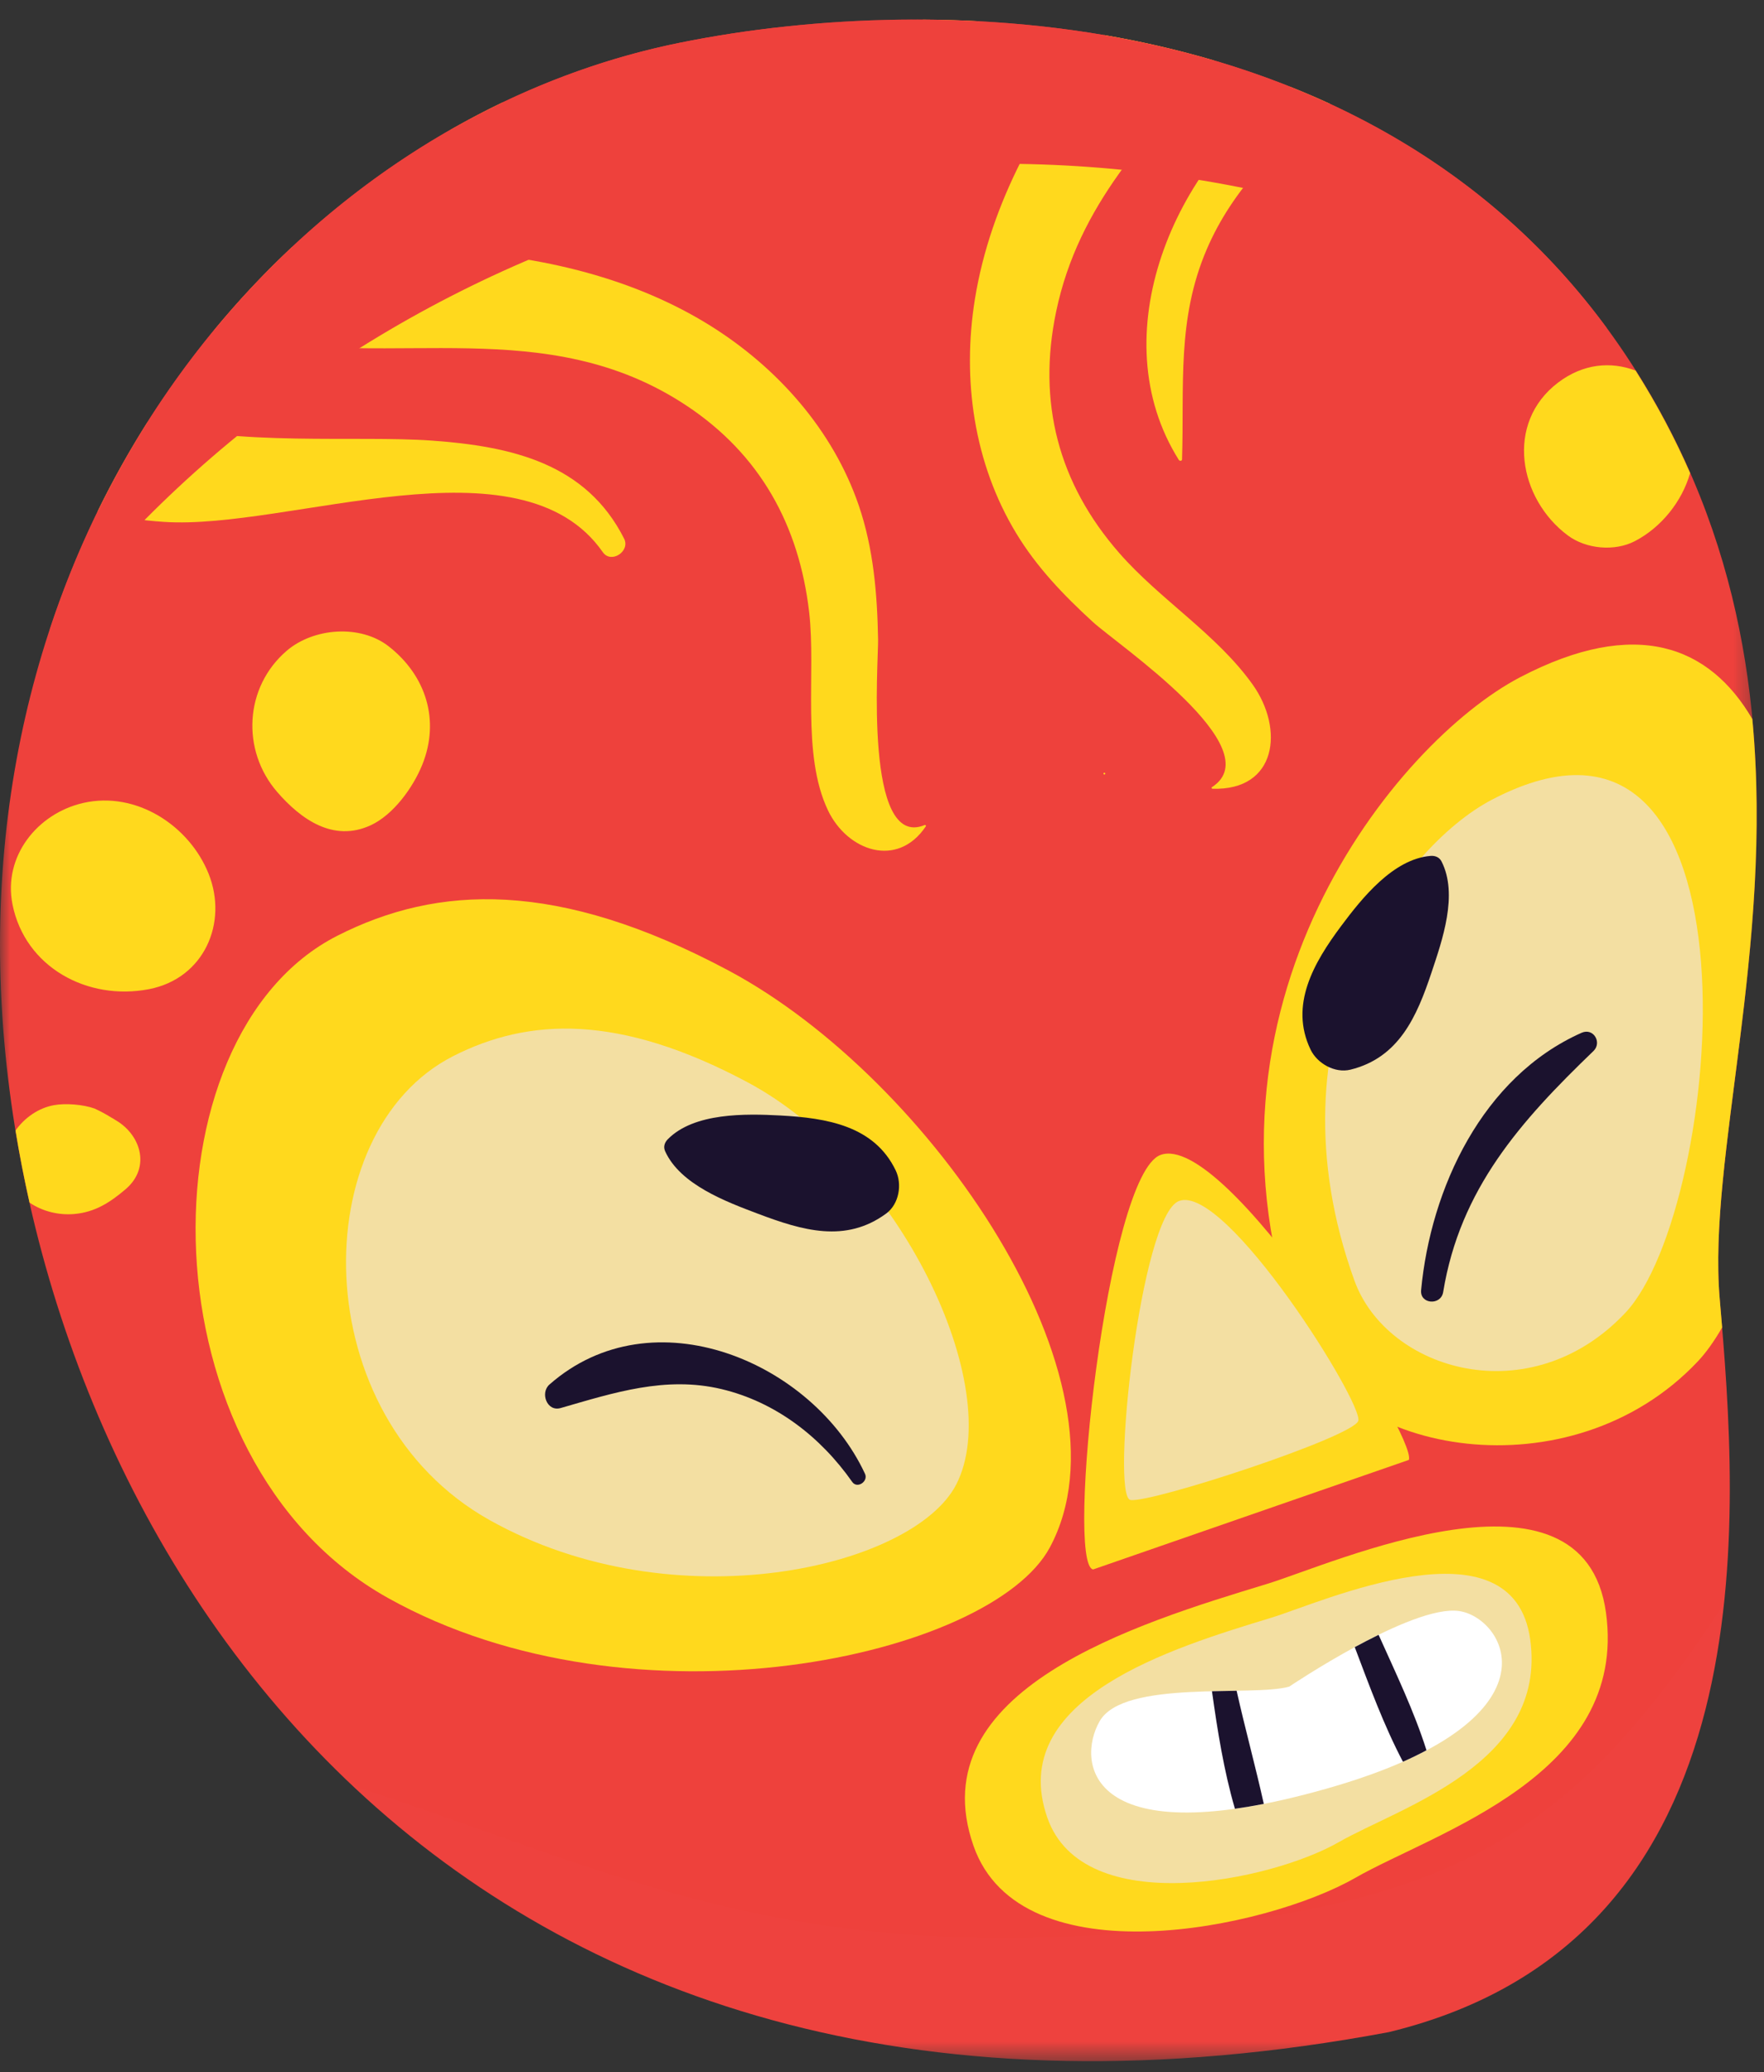 <svg width="86" height="101" viewBox="0 0 86 101" fill="none" xmlns="http://www.w3.org/2000/svg">
<rect x="0" y="0" width="86" height="101" fill="#333333" stroke="none"/>
<mask id="mask0_19_2962" style="mask-type:luminance" maskUnits="userSpaceOnUse" x="0" y="0" width="86" height="101">
<path fill-rule="evenodd" clip-rule="evenodd" d="M0 0.953H85.647V100.47H0V0.953Z" fill="white"/>
</mask>
<g mask="url(#mask0_19_2962)">
<path fill-rule="evenodd" clip-rule="evenodd" d="M33.151 2.082C14.313 5.889 -2.023 25.12 0.204 50.721C2.431 76.324 22.542 107.521 67.712 99.054C86.474 94.499 84.727 73.611 83.84 63.312C82.955 53.014 90.738 34.973 79.497 17.668C68.257 0.364 46.418 -0.599 33.151 2.082Z" fill="#EE413C"/>
</g>
<path fill-rule="evenodd" clip-rule="evenodd" d="M16.445 45.613C6.818 50.506 6.901 71.173 18.903 77.886C30.906 84.6 48.321 80.766 51.184 75.427C55.501 67.374 45.399 52.585 35.526 47.312C27.169 42.849 21.32 43.135 16.445 45.613Z" fill="#FFD91D"/>
<path fill-rule="evenodd" clip-rule="evenodd" d="M22.098 51.478C14.859 55.158 14.851 69.051 23.877 74.1C32.904 79.149 44.535 76.412 46.619 72.361C49.056 67.623 43.873 56.722 36.448 52.756C30.163 49.399 25.764 49.616 22.098 51.478Z" fill="#F3DFA2"/>
<path fill-rule="evenodd" clip-rule="evenodd" d="M83.841 63.312C83.253 56.476 86.479 46.228 85.431 35.05C83.349 31.484 79.757 30.063 74.111 33.011C68.084 36.159 57.501 49.04 63.293 65.06C65.411 70.92 76.586 72.92 82.772 66.362C83.183 65.927 83.579 65.365 83.959 64.708C83.919 64.227 83.879 63.756 83.841 63.312Z" fill="#FFD91D"/>
<path fill-rule="evenodd" clip-rule="evenodd" d="M72.744 38.976C68.223 41.337 61.688 50.403 66.032 62.42C67.622 66.816 74.6 68.913 79.24 63.993C84.046 58.899 86.436 31.826 72.744 38.976Z" fill="#F3DFA2"/>
<path fill-rule="evenodd" clip-rule="evenodd" d="M42.171 71.839C39.633 66.383 31.823 63.055 26.785 67.49C26.328 67.891 26.661 68.829 27.334 68.634C29.933 67.886 32.448 67.064 35.169 67.709C37.822 68.338 40.013 70.048 41.548 72.235C41.794 72.586 42.343 72.209 42.171 71.839Z" fill="#1B122E"/>
<path fill-rule="evenodd" clip-rule="evenodd" d="M70.359 62.98C71.181 57.955 74.124 54.659 77.686 51.231C78.113 50.818 77.687 50.085 77.106 50.343C72.27 52.492 69.749 57.929 69.283 62.889C69.219 63.579 70.25 63.649 70.359 62.98Z" fill="#1B122E"/>
<path fill-rule="evenodd" clip-rule="evenodd" d="M69.739 41.721C67.914 41.873 66.387 43.795 65.387 45.135C64.057 46.916 62.848 48.988 63.896 51.166C64.217 51.834 65.076 52.326 65.834 52.141C68.204 51.561 69.076 49.546 69.786 47.417C70.318 45.824 71.098 43.605 70.28 41.993C70.173 41.782 69.966 41.702 69.739 41.721Z" fill="#1B122E"/>
<path fill-rule="evenodd" clip-rule="evenodd" d="M32.428 56.119C33.165 57.742 35.389 58.573 36.966 59.168C39.115 59.978 41.226 60.609 43.206 59.152C43.835 58.688 43.992 57.725 43.668 57.051C42.62 54.87 40.3 54.496 38.051 54.374C36.349 54.283 33.839 54.23 32.556 55.533C32.397 55.695 32.33 55.904 32.428 56.119Z" fill="#1B122E"/>
<path fill-rule="evenodd" clip-rule="evenodd" d="M68.686 71.162C69.09 70.052 59.758 55.105 56.574 56.299C53.968 57.278 51.934 76.269 53.293 76.502" fill="#FFD91D"/>
<path fill-rule="evenodd" clip-rule="evenodd" d="M61.752 77.213C55.409 79.144 44.804 82.368 47.461 89.974C49.75 96.519 61.732 94.023 66.066 91.539C69.976 89.3 79.387 86.535 78.296 78.606C77.204 70.678 64.981 76.231 61.752 77.213Z" fill="#FFD91D"/>
<path fill-rule="evenodd" clip-rule="evenodd" d="M61.972 78.858C57.129 80.332 49.032 82.794 51.06 88.601C52.807 93.599 61.956 91.693 65.266 89.796C68.252 88.086 75.436 85.975 74.603 79.921C73.77 73.867 64.438 78.107 61.972 78.858Z" fill="#F3DFA2"/>
<path fill-rule="evenodd" clip-rule="evenodd" d="M57.48 58.542C55.6 59.247 54.133 72.948 55.113 73.115C56.093 73.282 65.926 70.063 66.218 69.263C66.509 68.463 59.776 57.68 57.48 58.542Z" fill="#F3DFA2"/>
<path fill-rule="evenodd" clip-rule="evenodd" d="M62.851 82.215C61.053 82.721 54.783 81.853 53.613 83.896C52.443 85.939 53.058 90.482 64.67 87.188C76.282 83.894 73.452 78.891 71.153 78.532C68.854 78.173 62.851 82.215 62.851 82.215Z" fill="white"/>
<path fill-rule="evenodd" clip-rule="evenodd" d="M59.087 82.439C59.353 84.343 59.666 86.317 60.206 88.167C60.65 88.104 61.117 88.027 61.614 87.93C61.207 86.089 60.701 84.261 60.289 82.415C59.902 82.421 59.498 82.428 59.087 82.439Z" fill="#1B122E"/>
<path fill-rule="evenodd" clip-rule="evenodd" d="M66.048 80.289C66.76 82.172 67.467 84.111 68.398 85.875C68.814 85.691 69.191 85.505 69.545 85.317C68.941 83.405 68.038 81.534 67.211 79.689C66.816 79.882 66.426 80.084 66.048 80.289Z" fill="#1B122E"/>
<path fill-rule="evenodd" clip-rule="evenodd" d="M53.84 37.753C53.898 37.753 53.898 37.666 53.84 37.666C53.783 37.666 53.783 37.753 53.84 37.753Z" fill="#FFD91D"/>
<path fill-rule="evenodd" clip-rule="evenodd" d="M18.951 31.507C17.563 30.422 15.287 30.602 13.981 31.719C11.919 33.482 11.747 36.572 13.521 38.613C14.661 39.925 16.241 41.068 18.064 40.231C19.171 39.725 20.138 38.39 20.587 37.276C21.46 35.109 20.769 32.93 18.951 31.507Z" fill="#FFD91D"/>
<path fill-rule="evenodd" clip-rule="evenodd" d="M4.055 39.14C1.811 39.654 0.143 41.753 0.61 44.089C1.224 47.15 4.27 48.797 7.266 48.216C9.956 47.693 11.123 44.981 10.172 42.595C9.237 40.252 6.65 38.547 4.055 39.14Z" fill="#FFD91D"/>
<path fill-rule="evenodd" clip-rule="evenodd" d="M3.623 59.176C4.638 59.088 5.374 58.605 6.122 57.969C7.398 56.885 6.842 55.215 5.513 54.533C5.671 54.612 5.639 54.591 5.418 54.47C5.16 54.309 4.891 54.164 4.614 54.037C4.066 53.837 3.196 53.766 2.623 53.872C1.882 54.007 1.197 54.481 0.757 55.107C0.948 56.273 1.176 57.445 1.44 58.62C2.059 59.042 2.845 59.244 3.623 59.176Z" fill="#FFD91D"/>
<path fill-rule="evenodd" clip-rule="evenodd" d="M75.962 18.648C73.356 20.626 74.045 24.321 76.437 26.101C77.328 26.764 78.716 26.892 79.708 26.376C80.996 25.705 82.008 24.439 82.398 23.058C81.669 21.393 80.792 19.725 79.74 18.064C78.517 17.603 77.173 17.731 75.962 18.648Z" fill="#FFD91D"/>
<path fill-rule="evenodd" clip-rule="evenodd" d="M33.45 19.759C37.057 22.143 38.959 25.605 39.449 29.842C39.79 32.786 39.062 36.77 40.366 39.5C41.316 41.491 43.755 42.34 45.135 40.281C45.161 40.245 45.121 40.2 45.08 40.216C42.111 41.454 42.827 32.245 42.809 31.18C42.77 28.962 42.588 26.743 41.864 24.628C40.609 20.969 37.907 17.918 34.618 15.868C31.025 13.628 26.732 12.576 22.526 12.275C19.936 12.088 16.985 12.3 14.251 12.037C12.91 13.292 11.638 14.646 10.446 16.092C10.91 16.236 11.382 16.363 11.857 16.459C19.237 17.952 26.638 15.257 33.45 19.759Z" fill="#FFD91D"/>
<path fill-rule="evenodd" clip-rule="evenodd" d="M47.529 14.585C46.9 18.492 47.474 22.577 49.543 25.993C50.541 27.643 51.854 29.012 53.273 30.311C54.479 31.419 62.003 36.489 59.085 38.37C59.052 38.391 59.073 38.446 59.11 38.447C62.257 38.547 62.614 35.532 61.069 33.366C59.318 30.911 56.556 29.231 54.573 26.964C51.59 23.556 50.568 19.601 51.49 15.19C52.585 9.947 55.992 6.591 59.175 2.948C57.408 2.429 55.623 2.017 53.84 1.712C53.797 1.764 53.753 1.816 53.711 1.868C50.726 5.565 48.289 9.866 47.529 14.585Z" fill="#FFD91D"/>
<path fill-rule="evenodd" clip-rule="evenodd" d="M33.973 9.721C34.036 9.702 34.071 9.592 33.986 9.573C31.568 9.033 29.227 8.455 27.112 7.116C26.157 6.511 25.325 5.748 24.479 5.005C23.623 5.415 22.781 5.865 21.951 6.341C23.273 7.138 24.415 8.179 25.836 8.902C28.336 10.175 31.282 10.524 33.973 9.721Z" fill="#FFD91D"/>
<path fill-rule="evenodd" clip-rule="evenodd" d="M43.247 6.654C43.218 6.688 43.264 6.731 43.299 6.715C46.067 5.546 46.907 3.546 47.748 1.038C46.821 0.989 45.904 0.964 44.995 0.958C45.124 2.921 44.847 4.832 43.247 6.654Z" fill="#FFD91D"/>
<path fill-rule="evenodd" clip-rule="evenodd" d="M57.471 22.419C57.51 22.48 57.625 22.48 57.628 22.39C57.741 18.807 57.367 15.561 58.836 12.144C60.095 9.213 62.34 6.999 64.822 5.054C64.179 4.757 63.527 4.483 62.871 4.222C57.227 8.006 53.671 16.376 57.471 22.419Z" fill="#FFD91D"/>
<path fill-rule="evenodd" clip-rule="evenodd" d="M8.005 25.44C14.085 25.841 25.372 21.15 29.39 26.917C29.794 27.496 30.738 26.872 30.428 26.258C28.576 22.584 24.937 21.754 21.042 21.476C17.396 21.217 11.579 21.771 7.204 20.567C6.322 21.959 5.503 23.411 4.764 24.925C5.772 25.209 6.882 25.366 8.005 25.44Z" fill="#FFD91D"/>
<path fill-rule="evenodd" clip-rule="evenodd" d="M33.151 2.082C19.651 4.81 7.44 15.46 2.421 30.697C3.154 29.699 3.939 28.735 4.75 27.811C12.64 18.833 23.42 12.361 35.13 9.571C46.842 6.781 59.429 7.686 70.606 12.122C73.29 13.187 75.903 14.477 78.347 16.009C66.821 0.306 45.979 -0.51 33.151 2.082Z" fill="#EE413C"/>
<path opacity="0.01" fill-rule="evenodd" clip-rule="evenodd" d="M17.199 87.052C28.151 97.368 44.67 103.373 67.712 99.054C79.335 96.232 83.084 87.142 84.045 78.183C76.693 89.399 71.023 92.823 55.892 94.151C37.64 95.755 29.413 90.972 17.199 87.052Z" fill="#CCCCCC"/>
</svg>
